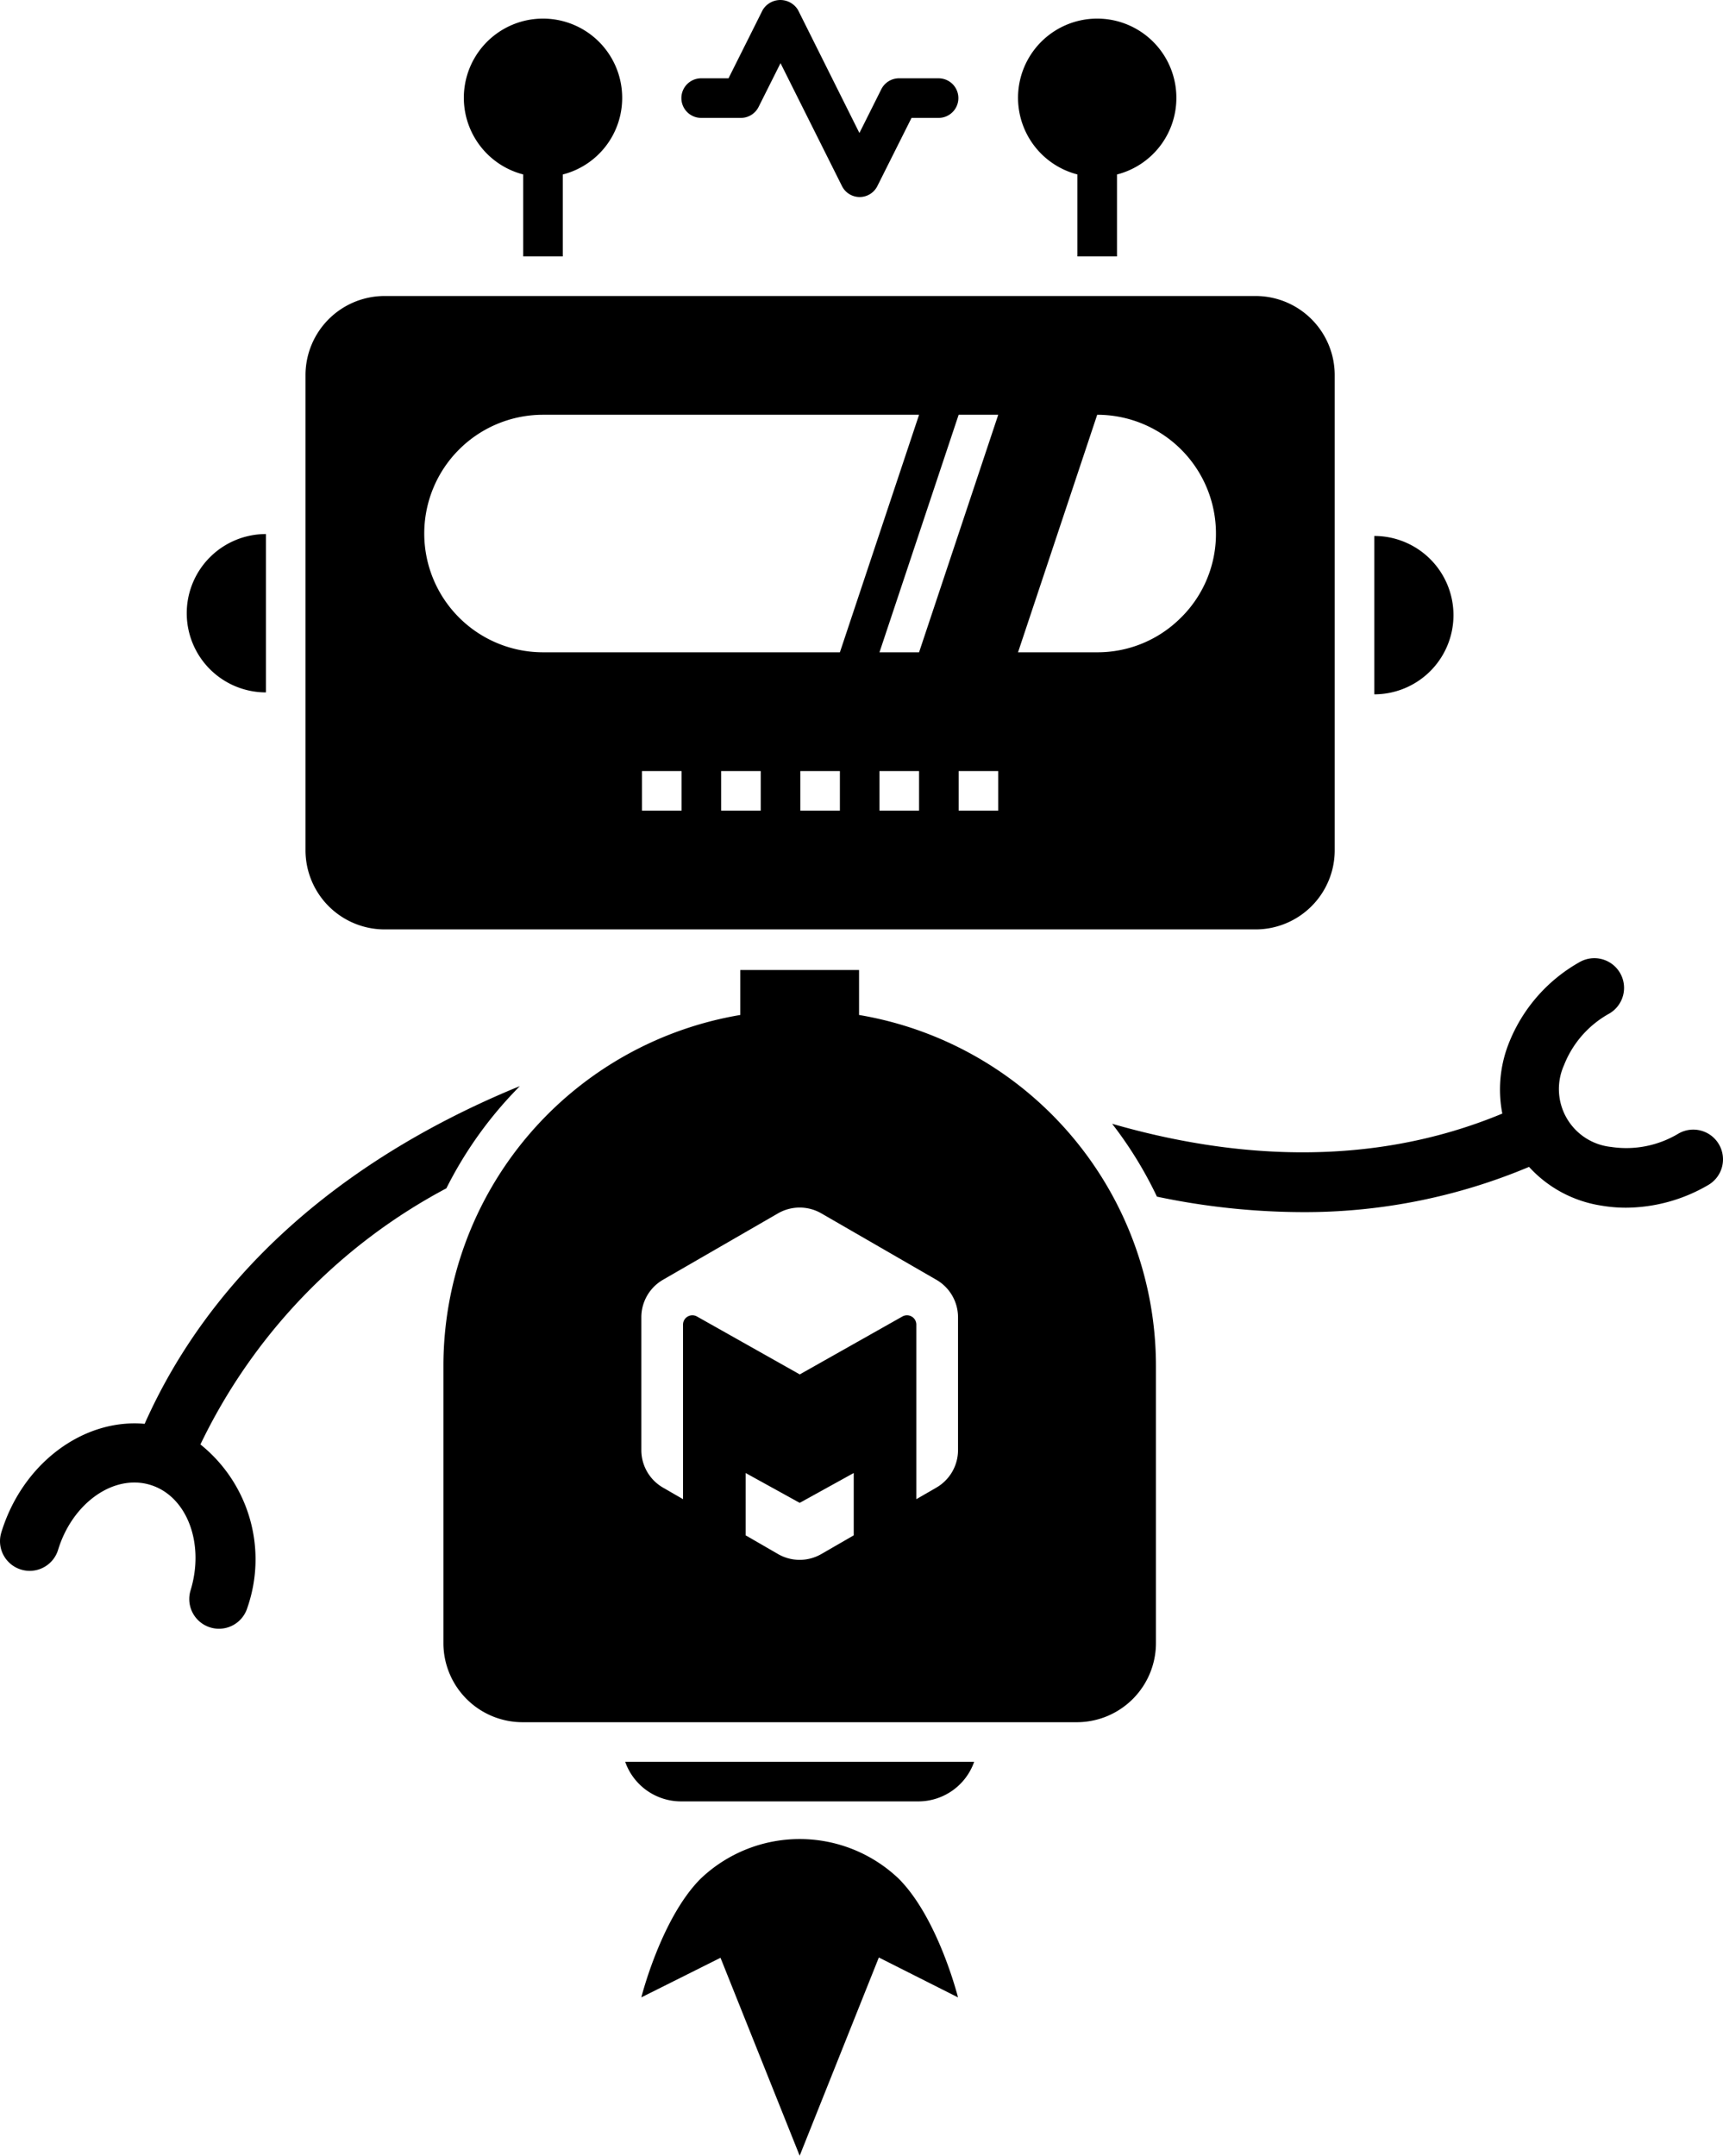 <svg xmlns="http://www.w3.org/2000/svg" width="87.053" height="108.907" viewBox="0 0 87.053 108.907">
  <g id="Robot" transform="translate(-9.474 -5.546)">
    <g id="Torso">
      <path id="Arm-right" d="M96.325,63.364a1.5,1.5,0,0,0-2.049-.549,5.11,5.11,0,0,1-3.4.674,2.94,2.94,0,0,1-2.383-4.127,5.108,5.108,0,0,1,2.284-2.608,1.5,1.5,0,0,0-1.5-2.6,8.117,8.117,0,0,0-3.6,4.171,6.347,6.347,0,0,0-.3,3.479c-6.786,2.824-13.8,2.223-19.714.515A20.06,20.06,0,0,1,67.927,66a36.077,36.077,0,0,0,7.3.782,29.219,29.219,0,0,0,11.5-2.285,6.213,6.213,0,0,0,3.633,1.953,7.359,7.359,0,0,0,1.268.109,8.319,8.319,0,0,0,4.144-1.141A1.5,1.5,0,0,0,96.325,63.364Z"/>
      <g id="Body">
        <g id="Rocket">
          <path id="Fire" d="M44.877,100.453c-2,2-3,6-3,6l4-2,4,10,4-10.015,4,2.016s-1-4-3-6a7.251,7.251,0,0,0-10,0Z"/>
          <path id="Pipe" d="M41.061,94.552a2.992,2.992,0,0,0,2.816,2h12a2.992,2.992,0,0,0,2.816-2Z"/>
        </g>
        <path id="Belly" d="M52.877,56.822v-2.27h-6v2.27a17.989,17.989,0,0,0-15,17.73v14a4,4,0,0,0,4,4h28a4,4,0,0,0,4-4v-14A17.989,17.989,0,0,0,52.877,56.822Zm-.269,26.289-1.637.945a2.189,2.189,0,0,1-2.189,0l-1.636-.945V79.962l2.731,1.508,2.731-1.508Zm5.269-4.305A2.188,2.188,0,0,1,56.782,80.7l-1.011.584V72.466a.472.472,0,0,0-.708-.409l-5.182,2.924-5.19-2.924a.472.472,0,0,0-.708.409v8.819L42.971,80.7a2.189,2.189,0,0,1-1.094-1.895V72.1a2.188,2.188,0,0,1,1.094-1.9l5.811-3.355a2.189,2.189,0,0,1,2.189,0L56.782,70.2a2.187,2.187,0,0,1,1.095,1.9Z"/>
      </g>
      <path id="Arm-left" d="M35.346,60.578c-8.935,3.754-15.306,9.572-18.564,16.9C13.7,77.2,10.613,79.457,9.54,82.967a1.5,1.5,0,0,0,2.869.877c.725-2.372,2.816-3.845,4.662-3.281s2.757,2.955,2.031,5.328a1.5,1.5,0,0,0,2.87.877A7.443,7.443,0,0,0,19.6,78.519a28.739,28.739,0,0,1,12.427-12.94,20.1,20.1,0,0,1,3.711-5.16C35.607,60.473,35.478,60.522,35.346,60.578Z"/>
    </g>
    <g id="Head">
      <path id="Face" d="M72.909,20.5h-44a4,4,0,0,0-4,4v24a4,4,0,0,0,4,4h44a4,4,0,0,0,4-4v-24A4,4,0,0,0,72.909,20.5Zm-29,26h-2v-2h2Zm4,0h-2v-2h2Zm4,0h-2v-2h2Zm-15-8a6,6,0,0,1,0-12h19l-4,12Zm19,8h-2v-2h2Zm4,0h-2v-2h2Zm-4-8h-2l4-12h2Zm13.24-1.76a5.944,5.944,0,0,1-4.24,1.76h-4l4-12a6,6,0,0,1,6,6A5.944,5.944,0,0,1,69.149,36.742Z"/>
      <path id="Ear-right" d="M78.909,32.623h0a4,4,0,0,1,4,4h0a4,4,0,0,1-4,4h0v-8Z"/>
      <path id="Ear-left" d="M22.909,32.526h0v8h0a4,4,0,0,1-4-4h0A4,4,0,0,1,22.909,32.526Z"/>
      <g id="Top">
        <path id="Antenna-left" d="M40.909,10.5a4,4,0,1,0-5,3.859V18.5h2V14.361A3.99,3.99,0,0,0,40.909,10.5Z"/>
        <path id="Antenna-right" d="M68.909,10.5a4,4,0,1,0-5,3.859V18.5h2V14.361A3.99,3.99,0,0,0,68.909,10.5Z"/>
        <path id="Signal" d="M52.909,15.5a1,1,0,0,1-.894-.552L48.909,8.738,47.8,10.95a1,1,0,0,1-.9.552h-2a1,1,0,1,1,0-2h1.382l1.724-3.447a1.041,1.041,0,0,1,1.789,0l3.1,6.211,1.106-2.211a1,1,0,0,1,.894-.553h2a1,1,0,1,1,0,2H55.528L53.8,14.95A1,1,0,0,1,52.909,15.5Z"/>
      </g>
    </g>
  </g>
</svg>
